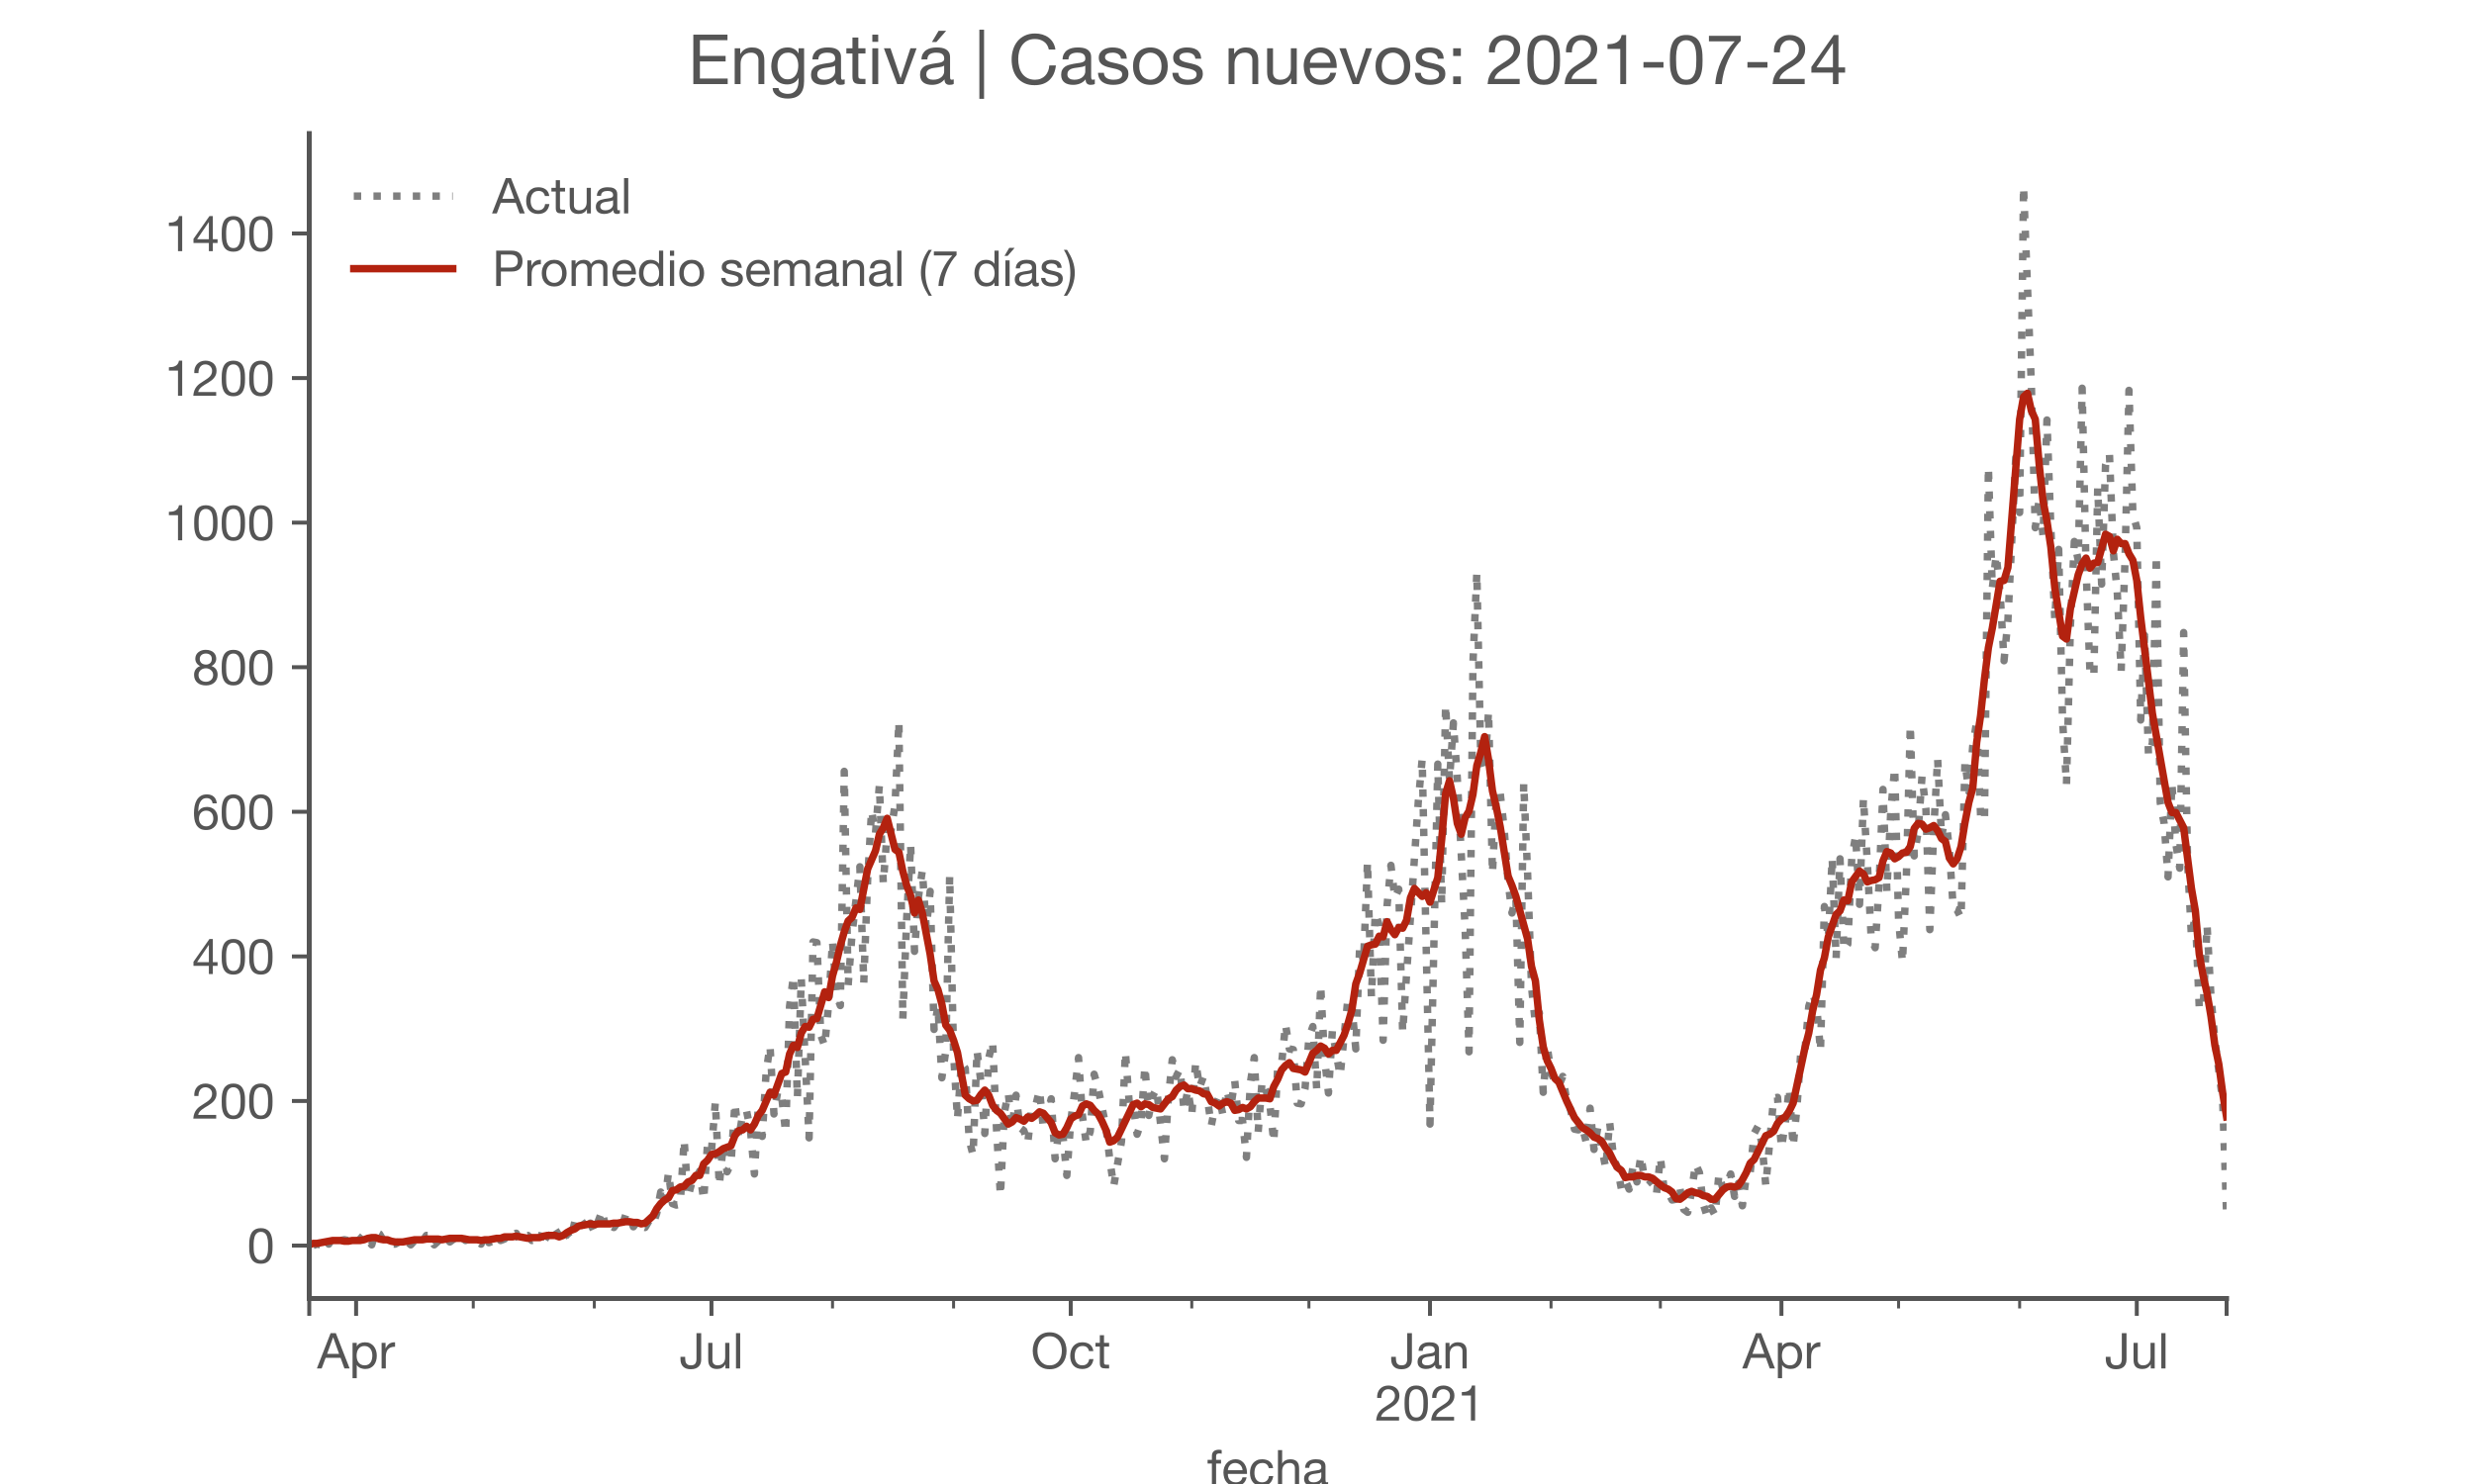 <?xml version="1.0" encoding="utf-8" standalone="no"?>
<!DOCTYPE svg PUBLIC "-//W3C//DTD SVG 1.1//EN"
  "http://www.w3.org/Graphics/SVG/1.1/DTD/svg11.dtd">
<!-- Created with matplotlib (https://matplotlib.org/) -->
<svg height="300pt" version="1.1" viewBox="0 0 500 300" width="500pt" xmlns="http://www.w3.org/2000/svg" xmlns:xlink="http://www.w3.org/1999/xlink">
 <defs>
  <style type="text/css">*{stroke-linecap:butt;stroke-linejoin:round;}</style>
 </defs>
 <g id="figure_1">
  <g id="patch_1">
   <path d="M 0 300 
L 500 300 
L 500 0 
L 0 0 
z
" style="fill:#ffffff;"/>
  </g>
  <g id="axes_1">
   <g id="patch_2">
    <path d="M 62.5 262.5 
L 450 262.5 
L 450 27 
L 62.5 27 
z
" style="fill:#ffffff;"/>
   </g>
   <g id="matplotlib.axis_1">
    <g id="xtick_1">
     <g id="line2d_1">
      <defs>
       <path d="M 0 0 
L 0 3.5 
" id="mc6848d398e" style="stroke:#555555;stroke-width:0.8;"/>
      </defs>
      <g>
       <use style="fill:#555555;stroke:#555555;stroke-width:0.8;" x="62.5" xlink:href="#mc6848d398e" y="262.5"/>
      </g>
     </g>
    </g>
    <g id="xtick_2">
     <g id="line2d_2">
      <g>
       <use style="fill:#555555;stroke:#555555;stroke-width:0.8;" x="71.97" xlink:href="#mc6848d398e" y="262.5"/>
      </g>
     </g>
     <g id="text_1">
      <!-- Apr -->
      <g style="fill:#555555;" transform="translate(64.101 276.641)scale(0.1 -0.1)">
       <defs>
        <path d="M 20.094 29.5 
L 32.203 62.797 
L 32.406 62.797 
L 44.297 29.5 
z
M 27.203 71.406 
L -0.594 0 
L 9.094 0 
L 17.094 21.5 
L 47.297 21.5 
L 55.094 0 
L 65.594 0 
L 37.703 71.406 
z
" id="HelveticaNeue-65"/>
        <path d="M 6.703 51.703 
L 6.703 -19.703 
L 15.203 -19.703 
L 15.203 6.906 
L 15.406 6.906 
Q 16.797 4.594 18.844 3.047 
Q 20.906 1.5 23.203 0.594 
Q 25.5 -0.297 27.844 -0.688 
Q 30.203 -1.094 32.094 -1.094 
Q 38 -1.094 42.453 1 
Q 46.906 3.094 49.844 6.75 
Q 52.797 10.406 54.25 15.297 
Q 55.703 20.203 55.703 25.703 
Q 55.703 31.203 54.203 36.094 
Q 52.703 41 49.75 44.75 
Q 46.797 48.5 42.344 50.703 
Q 37.906 52.906 31.906 52.906 
Q 26.5 52.906 22 50.953 
Q 17.5 49 15.406 44.703 
L 15.203 44.703 
L 15.203 51.703 
z
M 46.703 26.297 
Q 46.703 22.5 45.891 18.891 
Q 45.094 15.297 43.297 12.5 
Q 41.5 9.703 38.547 8 
Q 35.594 6.297 31.203 6.297 
Q 26.797 6.297 23.688 7.938 
Q 20.594 9.594 18.641 12.297 
Q 16.703 15 15.797 18.547 
Q 14.906 22.094 14.906 25.906 
Q 14.906 29.5 15.75 33 
Q 16.594 36.5 18.5 39.25 
Q 20.406 42 23.406 43.703 
Q 26.406 45.406 30.703 45.406 
Q 34.797 45.406 37.844 43.797 
Q 40.906 42.203 42.844 39.5 
Q 44.797 36.797 45.75 33.344 
Q 46.703 29.906 46.703 26.297 
z
" id="HelveticaNeue-112"/>
        <path d="M 6.094 51.703 
L 6.094 0 
L 14.594 0 
L 14.594 23 
Q 14.594 28 15.594 31.844 
Q 16.594 35.703 18.797 38.391 
Q 21 41.094 24.594 42.5 
Q 28.203 43.906 33.297 43.906 
L 33.297 52.906 
Q 26.406 53.094 21.906 50.094 
Q 17.406 47.094 14.297 40.797 
L 14.094 40.797 
L 14.094 51.703 
z
" id="HelveticaNeue-114"/>
       </defs>
       <use xlink:href="#HelveticaNeue-65"/>
       <use x="64.8" xlink:href="#HelveticaNeue-112"/>
       <use x="124.1" xlink:href="#HelveticaNeue-114"/>
      </g>
     </g>
    </g>
    <g id="xtick_3">
     <g id="line2d_3">
      <g>
       <use style="fill:#555555;stroke:#555555;stroke-width:0.8;" x="143.788" xlink:href="#mc6848d398e" y="262.5"/>
      </g>
     </g>
     <g id="text_2">
      <!-- Jul -->
      <g style="fill:#555555;" transform="translate(137.303 276.641)scale(0.1 -0.1)">
       <defs>
        <path d="M 44.094 17.797 
L 44.094 71.406 
L 34.594 71.406 
L 34.594 19.203 
Q 34.594 13.297 32.141 9.797 
Q 29.703 6.297 23.203 6.297 
Q 19.703 6.297 17.453 7.344 
Q 15.203 8.406 13.953 10.297 
Q 12.703 12.203 12.203 14.797 
Q 11.703 17.406 11.703 20.5 
L 11.703 23.5 
L 2.203 23.5 
L 2.203 19.094 
Q 2.203 8.906 7.594 3.656 
Q 13 -1.594 23 -1.594 
Q 29 -1.594 33.047 0.047 
Q 37.094 1.703 39.547 4.453 
Q 42 7.203 43.047 10.703 
Q 44.094 14.203 44.094 17.797 
z
" id="HelveticaNeue-74"/>
        <path d="M 49.203 0 
L 49.203 51.703 
L 40.703 51.703 
L 40.703 22.5 
Q 40.703 19 39.75 16.047 
Q 38.797 13.094 36.891 10.891 
Q 35 8.703 32.141 7.5 
Q 29.297 6.297 25.406 6.297 
Q 20.5 6.297 17.703 9.094 
Q 14.906 11.906 14.906 16.703 
L 14.906 51.703 
L 6.406 51.703 
L 6.406 17.703 
Q 6.406 13.5 7.25 10.047 
Q 8.094 6.594 10.188 4.094 
Q 12.297 1.594 15.688 0.25 
Q 19.094 -1.094 24.203 -1.094 
Q 29.906 -1.094 34.094 1.156 
Q 38.297 3.406 41 8.203 
L 41.203 8.203 
L 41.203 0 
z
" id="HelveticaNeue-117"/>
        <path d="M 6.906 71.406 
L 6.906 0 
L 15.406 0 
L 15.406 71.406 
z
" id="HelveticaNeue-108"/>
       </defs>
       <use xlink:href="#HelveticaNeue-74"/>
       <use x="51.9" xlink:href="#HelveticaNeue-117"/>
       <use x="107.5" xlink:href="#HelveticaNeue-108"/>
      </g>
     </g>
    </g>
    <g id="xtick_4">
     <g id="line2d_4">
      <g>
       <use style="fill:#555555;stroke:#555555;stroke-width:0.8;" x="216.395" xlink:href="#mc6848d398e" y="262.5"/>
      </g>
     </g>
     <g id="text_3">
      <!-- Oct -->
      <g style="fill:#555555;" transform="translate(208.335 276.641)scale(0.1 -0.1)">
       <defs>
        <path d="M 13.297 35.703 
Q 13.297 41.094 14.688 46.344 
Q 16.094 51.594 19.094 55.797 
Q 22.094 60 26.797 62.547 
Q 31.5 65.094 38 65.094 
Q 44.5 65.094 49.203 62.547 
Q 53.906 60 56.906 55.797 
Q 59.906 51.594 61.297 46.344 
Q 62.703 41.094 62.703 35.703 
Q 62.703 30.297 61.297 25.047 
Q 59.906 19.797 56.906 15.594 
Q 53.906 11.406 49.203 8.844 
Q 44.5 6.297 38 6.297 
Q 31.5 6.297 26.797 8.844 
Q 22.094 11.406 19.094 15.594 
Q 16.094 19.797 14.688 25.047 
Q 13.297 30.297 13.297 35.703 
z
M 3.797 35.703 
Q 3.797 28.406 5.938 21.656 
Q 8.094 14.906 12.391 9.703 
Q 16.703 4.5 23.094 1.453 
Q 29.5 -1.594 38 -1.594 
Q 46.5 -1.594 52.891 1.453 
Q 59.297 4.5 63.594 9.703 
Q 67.906 14.906 70.047 21.656 
Q 72.203 28.406 72.203 35.703 
Q 72.203 43 70.047 49.75 
Q 67.906 56.5 63.594 61.703 
Q 59.297 66.906 52.891 70 
Q 46.5 73.094 38 73.094 
Q 29.5 73.094 23.094 70 
Q 16.703 66.906 12.391 61.703 
Q 8.094 56.5 5.938 49.75 
Q 3.797 43 3.797 35.703 
z
" id="HelveticaNeue-79"/>
        <path d="M 41.5 35.094 
L 50.297 35.094 
Q 49.797 39.703 47.891 43.047 
Q 46 46.406 43.047 48.594 
Q 40.094 50.797 36.25 51.844 
Q 32.406 52.906 28 52.906 
Q 21.906 52.906 17.297 50.75 
Q 12.703 48.594 9.641 44.844 
Q 6.594 41.094 5.094 36.047 
Q 3.594 31 3.594 25.203 
Q 3.594 19.406 5.141 14.547 
Q 6.703 9.703 9.75 6.203 
Q 12.797 2.703 17.344 0.797 
Q 21.906 -1.094 27.797 -1.094 
Q 37.703 -1.094 43.453 4.094 
Q 49.203 9.297 50.594 18.906 
L 41.906 18.906 
Q 41.094 12.906 37.547 9.594 
Q 34 6.297 27.703 6.297 
Q 23.703 6.297 20.797 7.891 
Q 17.906 9.5 16.094 12.141 
Q 14.297 14.797 13.438 18.188 
Q 12.594 21.594 12.594 25.203 
Q 12.594 29.094 13.391 32.75 
Q 14.203 36.406 16.047 39.203 
Q 17.906 42 21 43.703 
Q 24.094 45.406 28.703 45.406 
Q 34.094 45.406 37.297 42.703 
Q 40.5 40 41.5 35.094 
z
" id="HelveticaNeue-99"/>
        <path d="M 18.203 51.703 
L 18.203 67.203 
L 9.703 67.203 
L 9.703 51.703 
L 0.906 51.703 
L 0.906 44.203 
L 9.703 44.203 
L 9.703 11.297 
Q 9.703 7.703 10.391 5.5 
Q 11.094 3.297 12.547 2.094 
Q 14 0.906 16.344 0.453 
Q 18.703 0 22 0 
L 28.5 0 
L 28.5 7.5 
L 24.594 7.5 
Q 22.594 7.5 21.344 7.641 
Q 20.094 7.797 19.391 8.297 
Q 18.703 8.797 18.453 9.688 
Q 18.203 10.594 18.203 12.094 
L 18.203 44.203 
L 28.5 44.203 
L 28.5 51.703 
z
" id="HelveticaNeue-116"/>
       </defs>
       <use xlink:href="#HelveticaNeue-79"/>
       <use x="76" xlink:href="#HelveticaNeue-99"/>
       <use x="129.7" xlink:href="#HelveticaNeue-116"/>
      </g>
     </g>
    </g>
    <g id="xtick_5">
     <g id="line2d_5">
      <g>
       <use style="fill:#555555;stroke:#555555;stroke-width:0.8;" x="289.002" xlink:href="#mc6848d398e" y="262.5"/>
      </g>
     </g>
     <g id="text_4">
      <!-- Jan -->
      <g style="fill:#555555;" transform="translate(280.942 276.641)scale(0.1 -0.1)">
       <defs>
        <path d="M 52.203 0.203 
Q 50 -1.094 46.094 -1.094 
Q 42.797 -1.094 40.844 0.75 
Q 38.906 2.594 38.906 6.797 
Q 35.406 2.594 30.75 0.75 
Q 26.094 -1.094 20.703 -1.094 
Q 17.203 -1.094 14.047 -0.297 
Q 10.906 0.5 8.594 2.203 
Q 6.297 3.906 4.938 6.656 
Q 3.594 9.406 3.594 13.297 
Q 3.594 17.703 5.094 20.5 
Q 6.594 23.297 9.047 25.047 
Q 11.5 26.797 14.641 27.688 
Q 17.797 28.594 21.094 29.203 
Q 24.594 29.906 27.75 30.25 
Q 30.906 30.594 33.297 31.25 
Q 35.703 31.906 37.094 33.156 
Q 38.5 34.406 38.5 36.797 
Q 38.5 39.594 37.453 41.297 
Q 36.406 43 34.75 43.891 
Q 33.094 44.797 31.047 45.094 
Q 29 45.406 27 45.406 
Q 21.594 45.406 18 43.344 
Q 14.406 41.297 14.094 35.594 
L 5.594 35.594 
Q 5.797 40.406 7.594 43.703 
Q 9.406 47 12.406 49.047 
Q 15.406 51.094 19.25 52 
Q 23.094 52.906 27.5 52.906 
Q 31 52.906 34.453 52.406 
Q 37.906 51.906 40.703 50.344 
Q 43.5 48.797 45.203 46 
Q 46.906 43.203 46.906 38.703 
L 46.906 12.094 
Q 46.906 9.094 47.25 7.688 
Q 47.594 6.297 49.594 6.297 
Q 50.703 6.297 52.203 6.797 
z
M 38.406 26.703 
Q 36.797 25.5 34.188 24.953 
Q 31.594 24.406 28.75 24.047 
Q 25.906 23.703 23 23.25 
Q 20.094 22.797 17.797 21.797 
Q 15.5 20.797 14.047 18.938 
Q 12.594 17.094 12.594 13.906 
Q 12.594 11.797 13.438 10.344 
Q 14.297 8.906 15.641 8 
Q 17 7.094 18.797 6.688 
Q 20.594 6.297 22.594 6.297 
Q 26.797 6.297 29.797 7.438 
Q 32.797 8.594 34.688 10.344 
Q 36.594 12.094 37.5 14.141 
Q 38.406 16.203 38.406 18 
z
" id="HelveticaNeue-97"/>
        <path d="M 6.406 51.703 
L 6.406 0 
L 14.906 0 
L 14.906 29.203 
Q 14.906 32.703 15.844 35.641 
Q 16.797 38.594 18.688 40.797 
Q 20.594 43 23.438 44.203 
Q 26.297 45.406 30.203 45.406 
Q 35.094 45.406 37.891 42.594 
Q 40.703 39.797 40.703 35 
L 40.703 0 
L 49.203 0 
L 49.203 34 
Q 49.203 38.203 48.344 41.641 
Q 47.5 45.094 45.391 47.594 
Q 43.297 50.094 39.891 51.5 
Q 36.5 52.906 31.406 52.906 
Q 19.906 52.906 14.594 43.5 
L 14.406 43.5 
L 14.406 51.703 
z
" id="HelveticaNeue-110"/>
       </defs>
       <use xlink:href="#HelveticaNeue-74"/>
       <use x="51.9" xlink:href="#HelveticaNeue-97"/>
       <use x="105.6" xlink:href="#HelveticaNeue-110"/>
      </g>
      <!-- 2021 -->
      <g style="fill:#555555;" transform="translate(277.883 287.18)scale(0.1 -0.1)">
       <defs>
        <path d="M 4.406 45.797 
L 12.906 45.797 
Q 12.797 49 13.547 52.141 
Q 14.297 55.297 16 57.797 
Q 17.703 60.297 20.344 61.844 
Q 23 63.406 26.703 63.406 
Q 29.5 63.406 32 62.5 
Q 34.5 61.594 36.344 59.891 
Q 38.203 58.203 39.297 55.844 
Q 40.406 53.5 40.406 50.594 
Q 40.406 46.906 39.25 44.094 
Q 38.094 41.297 35.844 38.891 
Q 33.594 36.5 30.188 34.141 
Q 26.797 31.797 22.297 29 
Q 18.594 26.797 15.188 24.297 
Q 11.797 21.797 9.094 18.5 
Q 6.406 15.203 4.656 10.75 
Q 2.906 6.297 2.406 0 
L 48.703 0 
L 48.703 7.5 
L 12.297 7.5 
Q 12.906 10.797 14.844 13.344 
Q 16.797 15.906 19.547 18.094 
Q 22.297 20.297 25.594 22.25 
Q 28.906 24.203 32.203 26.203 
Q 35.5 28.297 38.594 30.594 
Q 41.703 32.906 44.094 35.75 
Q 46.5 38.594 47.953 42.188 
Q 49.406 45.797 49.406 50.5 
Q 49.406 55.5 47.656 59.297 
Q 45.906 63.094 42.906 65.641 
Q 39.906 68.203 35.844 69.547 
Q 31.797 70.906 27.203 70.906 
Q 21.594 70.906 17.188 69 
Q 12.797 67.094 9.844 63.75 
Q 6.906 60.406 5.5 55.797 
Q 4.094 51.203 4.406 45.797 
z
" id="HelveticaNeue-50"/>
        <path d="M 13.203 34.906 
Q 13.203 37.5 13.25 40.641 
Q 13.297 43.797 13.75 46.938 
Q 14.203 50.094 15.047 53.094 
Q 15.906 56.094 17.547 58.344 
Q 19.203 60.594 21.703 62 
Q 24.203 63.406 27.797 63.406 
Q 31.406 63.406 33.906 62 
Q 36.406 60.594 38.047 58.344 
Q 39.703 56.094 40.547 53.094 
Q 41.406 50.094 41.844 46.938 
Q 42.297 43.797 42.344 40.641 
Q 42.406 37.5 42.406 34.906 
Q 42.406 30.906 42.156 25.953 
Q 41.906 21 40.547 16.641 
Q 39.203 12.297 36.203 9.297 
Q 33.203 6.297 27.797 6.297 
Q 22.406 6.297 19.406 9.297 
Q 16.406 12.297 15.047 16.641 
Q 13.703 21 13.453 25.953 
Q 13.203 30.906 13.203 34.906 
z
M 4.203 34.797 
Q 4.203 30.906 4.391 26.703 
Q 4.594 22.5 5.391 18.5 
Q 6.203 14.5 7.703 10.953 
Q 9.203 7.406 11.797 4.703 
Q 14.406 2 18.344 0.453 
Q 22.297 -1.094 27.797 -1.094 
Q 33.406 -1.094 37.297 0.453 
Q 41.203 2 43.797 4.703 
Q 46.406 7.406 47.906 10.953 
Q 49.406 14.5 50.203 18.5 
Q 51 22.5 51.203 26.703 
Q 51.406 30.906 51.406 34.797 
Q 51.406 38.703 51.203 42.891 
Q 51 47.094 50.203 51.094 
Q 49.406 55.094 47.906 58.688 
Q 46.406 62.297 43.797 65 
Q 41.203 67.703 37.25 69.297 
Q 33.297 70.906 27.797 70.906 
Q 22.297 70.906 18.344 69.297 
Q 14.406 67.703 11.797 65 
Q 9.203 62.297 7.703 58.688 
Q 6.203 55.094 5.391 51.094 
Q 4.594 47.094 4.391 42.891 
Q 4.203 38.703 4.203 34.797 
z
" id="HelveticaNeue-48"/>
        <path d="M 35.594 0 
L 35.594 70.906 
L 29.094 70.906 
Q 28.406 66.906 26.5 64.297 
Q 24.594 61.703 21.844 60.203 
Q 19.094 58.703 15.688 58.141 
Q 12.297 57.594 8.703 57.594 
L 8.703 50.797 
L 27.094 50.797 
L 27.094 0 
z
" id="HelveticaNeue-49"/>
       </defs>
       <use xlink:href="#HelveticaNeue-50"/>
       <use x="55.6" xlink:href="#HelveticaNeue-48"/>
       <use x="111.2" xlink:href="#HelveticaNeue-50"/>
       <use x="166.8" xlink:href="#HelveticaNeue-49"/>
      </g>
     </g>
    </g>
    <g id="xtick_6">
     <g id="line2d_6">
      <g>
       <use style="fill:#555555;stroke:#555555;stroke-width:0.8;" x="360.031" xlink:href="#mc6848d398e" y="262.5"/>
      </g>
     </g>
     <g id="text_5">
      <!-- Apr -->
      <g style="fill:#555555;" transform="translate(352.161 276.641)scale(0.1 -0.1)">
       <use xlink:href="#HelveticaNeue-65"/>
       <use x="64.8" xlink:href="#HelveticaNeue-112"/>
       <use x="124.1" xlink:href="#HelveticaNeue-114"/>
      </g>
     </g>
    </g>
    <g id="xtick_7">
     <g id="line2d_7">
      <g>
       <use style="fill:#555555;stroke:#555555;stroke-width:0.8;" x="431.848" xlink:href="#mc6848d398e" y="262.5"/>
      </g>
     </g>
     <g id="text_6">
      <!-- Jul -->
      <g style="fill:#555555;" transform="translate(425.363 276.641)scale(0.1 -0.1)">
       <use xlink:href="#HelveticaNeue-74"/>
       <use x="51.9" xlink:href="#HelveticaNeue-117"/>
       <use x="107.5" xlink:href="#HelveticaNeue-108"/>
      </g>
     </g>
    </g>
    <g id="xtick_8">
     <g id="line2d_8">
      <g>
       <use style="fill:#555555;stroke:#555555;stroke-width:0.8;" x="450" xlink:href="#mc6848d398e" y="262.5"/>
      </g>
     </g>
    </g>
    <g id="xtick_9">
     <g id="line2d_9">
      <defs>
       <path d="M 0 0 
L 0 2 
" id="m74fe218bb8" style="stroke:#555555;stroke-width:0.6;"/>
      </defs>
      <g>
       <use style="fill:#555555;stroke:#555555;stroke-width:0.6;" x="95.647" xlink:href="#m74fe218bb8" y="262.5"/>
      </g>
     </g>
    </g>
    <g id="xtick_10">
     <g id="line2d_10">
      <g>
       <use style="fill:#555555;stroke:#555555;stroke-width:0.6;" x="120.112" xlink:href="#m74fe218bb8" y="262.5"/>
      </g>
     </g>
    </g>
    <g id="xtick_11">
     <g id="line2d_11">
      <g>
       <use style="fill:#555555;stroke:#555555;stroke-width:0.6;" x="168.254" xlink:href="#m74fe218bb8" y="262.5"/>
      </g>
     </g>
    </g>
    <g id="xtick_12">
     <g id="line2d_12">
      <g>
       <use style="fill:#555555;stroke:#555555;stroke-width:0.6;" x="192.719" xlink:href="#m74fe218bb8" y="262.5"/>
      </g>
     </g>
    </g>
    <g id="xtick_13">
     <g id="line2d_13">
      <g>
       <use style="fill:#555555;stroke:#555555;stroke-width:0.6;" x="240.86" xlink:href="#m74fe218bb8" y="262.5"/>
      </g>
     </g>
    </g>
    <g id="xtick_14">
     <g id="line2d_14">
      <g>
       <use style="fill:#555555;stroke:#555555;stroke-width:0.6;" x="264.537" xlink:href="#m74fe218bb8" y="262.5"/>
      </g>
     </g>
    </g>
    <g id="xtick_15">
     <g id="line2d_15">
      <g>
       <use style="fill:#555555;stroke:#555555;stroke-width:0.6;" x="313.467" xlink:href="#m74fe218bb8" y="262.5"/>
      </g>
     </g>
    </g>
    <g id="xtick_16">
     <g id="line2d_16">
      <g>
       <use style="fill:#555555;stroke:#555555;stroke-width:0.6;" x="335.565" xlink:href="#m74fe218bb8" y="262.5"/>
      </g>
     </g>
    </g>
    <g id="xtick_17">
     <g id="line2d_17">
      <g>
       <use style="fill:#555555;stroke:#555555;stroke-width:0.6;" x="383.707" xlink:href="#m74fe218bb8" y="262.5"/>
      </g>
     </g>
    </g>
    <g id="xtick_18">
     <g id="line2d_18">
      <g>
       <use style="fill:#555555;stroke:#555555;stroke-width:0.6;" x="408.172" xlink:href="#m74fe218bb8" y="262.5"/>
      </g>
     </g>
    </g>
    <g id="text_7">
     <!-- fecha -->
     <g style="fill:#555555;" transform="translate(243.935 300.291)scale(0.1 -0.1)">
      <defs>
       <path d="M 9.906 44.203 
L 9.906 0 
L 18.406 0 
L 18.406 44.203 
L 28.406 44.203 
L 28.406 51.703 
L 18.406 51.703 
L 18.406 58.906 
Q 18.406 62.297 20.094 63.5 
Q 21.797 64.703 24.906 64.703 
Q 26 64.703 27.297 64.547 
Q 28.594 64.406 29.703 64 
L 29.703 71.406 
Q 28.5 71.797 26.953 72 
Q 25.406 72.203 24.203 72.203 
Q 17.203 72.203 13.547 68.953 
Q 9.906 65.703 9.906 59.406 
L 9.906 51.703 
L 1.203 51.703 
L 1.203 44.203 
z
" id="HelveticaNeue-102"/>
       <path d="M 42.297 30.797 
L 12.594 30.797 
Q 12.797 33.797 13.891 36.438 
Q 15 39.094 16.891 41.094 
Q 18.797 43.094 21.438 44.25 
Q 24.094 45.406 27.406 45.406 
Q 30.594 45.406 33.25 44.25 
Q 35.906 43.094 37.844 41.141 
Q 39.797 39.203 40.938 36.5 
Q 42.094 33.797 42.297 30.797 
z
M 50.5 16.406 
L 42.094 16.406 
Q 41 11.297 37.547 8.797 
Q 34.094 6.297 28.703 6.297 
Q 24.5 6.297 21.391 7.688 
Q 18.297 9.094 16.297 11.438 
Q 14.297 13.797 13.391 16.844 
Q 12.5 19.906 12.594 23.297 
L 51.297 23.297 
Q 51.5 28 50.453 33.203 
Q 49.406 38.406 46.656 42.797 
Q 43.906 47.203 39.344 50.047 
Q 34.797 52.906 27.906 52.906 
Q 22.594 52.906 18.141 50.906 
Q 13.703 48.906 10.453 45.297 
Q 7.203 41.703 5.391 36.797 
Q 3.594 31.906 3.594 26 
Q 3.797 20.094 5.344 15.094 
Q 6.906 10.094 10 6.5 
Q 13.094 2.906 17.641 0.906 
Q 22.203 -1.094 28.406 -1.094 
Q 37.203 -1.094 43 3.297 
Q 48.797 7.703 50.5 16.406 
z
" id="HelveticaNeue-101"/>
       <path d="M 6.406 71.406 
L 6.406 0 
L 14.906 0 
L 14.906 29.203 
Q 14.906 32.703 15.844 35.641 
Q 16.797 38.594 18.688 40.797 
Q 20.594 43 23.438 44.203 
Q 26.297 45.406 30.203 45.406 
Q 35.094 45.406 37.891 42.594 
Q 40.703 39.797 40.703 35 
L 40.703 0 
L 49.203 0 
L 49.203 34 
Q 49.203 38.203 48.344 41.641 
Q 47.5 45.094 45.391 47.594 
Q 43.297 50.094 39.891 51.5 
Q 36.5 52.906 31.406 52.906 
Q 29.094 52.906 26.641 52.406 
Q 24.203 51.906 21.953 50.844 
Q 19.703 49.797 17.891 48.141 
Q 16.094 46.5 15.094 44.094 
L 14.906 44.094 
L 14.906 71.406 
z
" id="HelveticaNeue-104"/>
      </defs>
      <use xlink:href="#HelveticaNeue-102"/>
      <use x="29.6" xlink:href="#HelveticaNeue-101"/>
      <use x="83.3" xlink:href="#HelveticaNeue-99"/>
      <use x="137" xlink:href="#HelveticaNeue-104"/>
      <use x="192.6" xlink:href="#HelveticaNeue-97"/>
     </g>
    </g>
   </g>
   <g id="matplotlib.axis_2">
    <g id="ytick_1">
     <g id="line2d_19">
      <defs>
       <path d="M 0 0 
L -3.5 0 
" id="m55e7d0315d" style="stroke:#555555;stroke-width:0.8;"/>
      </defs>
      <g>
       <use style="fill:#555555;stroke:#555555;stroke-width:0.8;" x="62.5" xlink:href="#m55e7d0315d" y="251.795"/>
      </g>
     </g>
     <g id="text_8">
      <!-- 0 -->
      <g style="fill:#555555;" transform="translate(49.941 255.366)scale(0.1 -0.1)">
       <use xlink:href="#HelveticaNeue-48"/>
      </g>
     </g>
    </g>
    <g id="ytick_2">
     <g id="line2d_20">
      <g>
       <use style="fill:#555555;stroke:#555555;stroke-width:0.8;" x="62.5" xlink:href="#m55e7d0315d" y="222.568"/>
      </g>
     </g>
     <g id="text_9">
      <!-- 200 -->
      <g style="fill:#555555;" transform="translate(38.822 226.138)scale(0.1 -0.1)">
       <use xlink:href="#HelveticaNeue-50"/>
       <use x="55.6" xlink:href="#HelveticaNeue-48"/>
       <use x="111.2" xlink:href="#HelveticaNeue-48"/>
      </g>
     </g>
    </g>
    <g id="ytick_3">
     <g id="line2d_21">
      <g>
       <use style="fill:#555555;stroke:#555555;stroke-width:0.8;" x="62.5" xlink:href="#m55e7d0315d" y="193.341"/>
      </g>
     </g>
     <g id="text_10">
      <!-- 400 -->
      <g style="fill:#555555;" transform="translate(38.822 196.911)scale(0.1 -0.1)">
       <defs>
        <path d="M 33.906 24.094 
L 10.094 24.094 
L 33.703 58.797 
L 33.906 58.797 
z
M 41.906 24.094 
L 41.906 70.906 
L 35.094 70.906 
L 2.797 24.797 
L 2.797 16.594 
L 33.906 16.594 
L 33.906 0 
L 41.906 0 
L 41.906 16.594 
L 51.5 16.594 
L 51.5 24.094 
z
" id="HelveticaNeue-52"/>
       </defs>
       <use xlink:href="#HelveticaNeue-52"/>
       <use x="55.6" xlink:href="#HelveticaNeue-48"/>
       <use x="111.2" xlink:href="#HelveticaNeue-48"/>
      </g>
     </g>
    </g>
    <g id="ytick_4">
     <g id="line2d_22">
      <g>
       <use style="fill:#555555;stroke:#555555;stroke-width:0.8;" x="62.5" xlink:href="#m55e7d0315d" y="164.113"/>
      </g>
     </g>
     <g id="text_11">
      <!-- 600 -->
      <g style="fill:#555555;" transform="translate(38.822 167.683)scale(0.1 -0.1)">
       <defs>
        <path d="M 41.406 52.797 
L 49.906 52.797 
Q 49.094 61.594 43.891 66.25 
Q 38.703 70.906 29.906 70.906 
Q 22.297 70.906 17.297 67.703 
Q 12.297 64.5 9.297 59.203 
Q 6.297 53.906 5.047 47.047 
Q 3.797 40.203 3.797 32.906 
Q 3.797 27.297 4.641 21.297 
Q 5.5 15.297 8.094 10.297 
Q 10.703 5.297 15.5 2.094 
Q 20.297 -1.094 28.203 -1.094 
Q 34.906 -1.094 39.453 1.156 
Q 44 3.406 46.75 6.844 
Q 49.5 10.297 50.703 14.5 
Q 51.906 18.703 51.906 22.594 
Q 51.906 27.5 50.406 31.703 
Q 48.906 35.906 46.156 39 
Q 43.406 42.094 39.344 43.844 
Q 35.297 45.594 30.203 45.594 
Q 24.406 45.594 19.953 43.391 
Q 15.5 41.203 12.5 36.297 
L 12.297 36.5 
Q 12.406 40.594 13.094 45.297 
Q 13.797 50 15.641 54.047 
Q 17.5 58.094 20.797 60.75 
Q 24.094 63.406 29.5 63.406 
Q 34.594 63.406 37.688 60.5 
Q 40.797 57.594 41.406 52.797 
z
M 28.594 38.094 
Q 32.203 38.094 34.891 36.797 
Q 37.594 35.5 39.391 33.344 
Q 41.203 31.203 42.047 28.25 
Q 42.906 25.297 42.906 22 
Q 42.906 18.906 41.953 16.047 
Q 41 13.203 39.203 11 
Q 37.406 8.797 34.75 7.547 
Q 32.094 6.297 28.594 6.297 
Q 25.094 6.297 22.344 7.547 
Q 19.594 8.797 17.75 10.891 
Q 15.906 13 14.906 15.891 
Q 13.906 18.797 13.906 22.094 
Q 13.906 25.406 14.844 28.344 
Q 15.797 31.297 17.688 33.438 
Q 19.594 35.594 22.297 36.844 
Q 25 38.094 28.594 38.094 
z
" id="HelveticaNeue-54"/>
       </defs>
       <use xlink:href="#HelveticaNeue-54"/>
       <use x="55.6" xlink:href="#HelveticaNeue-48"/>
       <use x="111.2" xlink:href="#HelveticaNeue-48"/>
      </g>
     </g>
    </g>
    <g id="ytick_5">
     <g id="line2d_23">
      <g>
       <use style="fill:#555555;stroke:#555555;stroke-width:0.8;" x="62.5" xlink:href="#m55e7d0315d" y="134.886"/>
      </g>
     </g>
     <g id="text_12">
      <!-- 800 -->
      <g style="fill:#555555;" transform="translate(38.822 138.456)scale(0.1 -0.1)">
       <defs>
        <path d="M 15.5 52.5 
Q 15.5 55.203 16.5 57.203 
Q 17.5 59.203 19.141 60.594 
Q 20.797 62 23.094 62.703 
Q 25.406 63.406 27.906 63.406 
Q 33.094 63.406 36.438 60.656 
Q 39.797 57.906 39.797 52.5 
Q 39.797 47.094 36.5 44.094 
Q 33.203 41.094 28.094 41.094 
Q 25.5 41.094 23.203 41.797 
Q 20.906 42.5 19.203 43.891 
Q 17.5 45.297 16.5 47.438 
Q 15.5 49.594 15.5 52.5 
z
M 6.5 52.797 
Q 6.5 48 9.203 43.953 
Q 11.906 39.906 16.406 38.094 
Q 10.406 36 7.203 31.344 
Q 4 26.703 4 20.406 
Q 4 15 5.844 10.953 
Q 7.703 6.906 10.953 4.203 
Q 14.203 1.5 18.594 0.203 
Q 23 -1.094 28.094 -1.094 
Q 33 -1.094 37.297 0.297 
Q 41.594 1.703 44.75 4.453 
Q 47.906 7.203 49.75 11.203 
Q 51.594 15.203 51.594 20.406 
Q 51.594 27 48.5 31.547 
Q 45.406 36.094 39 38.094 
Q 43.5 40.094 46.141 44.047 
Q 48.797 48 48.797 52.797 
Q 48.797 56.203 47.594 59.453 
Q 46.406 62.703 43.844 65.25 
Q 41.297 67.797 37.188 69.344 
Q 33.094 70.906 27.297 70.906 
Q 23.203 70.906 19.453 69.703 
Q 15.703 68.5 12.797 66.203 
Q 9.906 63.906 8.203 60.547 
Q 6.5 57.203 6.5 52.797 
z
M 13 20 
Q 13 23.094 14.141 25.594 
Q 15.297 28.094 17.344 29.891 
Q 19.406 31.703 22.156 32.641 
Q 24.906 33.594 28 33.594 
Q 31 33.594 33.641 32.547 
Q 36.297 31.5 38.297 29.703 
Q 40.297 27.906 41.438 25.453 
Q 42.594 23 42.594 20.094 
Q 42.594 17.094 41.547 14.594 
Q 40.5 12.094 38.547 10.25 
Q 36.594 8.406 33.938 7.344 
Q 31.297 6.297 28.094 6.297 
Q 21.5 6.297 17.25 9.938 
Q 13 13.594 13 20 
z
" id="HelveticaNeue-56"/>
       </defs>
       <use xlink:href="#HelveticaNeue-56"/>
       <use x="55.6" xlink:href="#HelveticaNeue-48"/>
       <use x="111.2" xlink:href="#HelveticaNeue-48"/>
      </g>
     </g>
    </g>
    <g id="ytick_6">
     <g id="line2d_24">
      <g>
       <use style="fill:#555555;stroke:#555555;stroke-width:0.8;" x="62.5" xlink:href="#m55e7d0315d" y="105.658"/>
      </g>
     </g>
     <g id="text_13">
      <!-- 1000 -->
      <g style="fill:#555555;" transform="translate(33.263 109.229)scale(0.1 -0.1)">
       <use xlink:href="#HelveticaNeue-49"/>
       <use x="55.6" xlink:href="#HelveticaNeue-48"/>
       <use x="111.2" xlink:href="#HelveticaNeue-48"/>
       <use x="166.8" xlink:href="#HelveticaNeue-48"/>
      </g>
     </g>
    </g>
    <g id="ytick_7">
     <g id="line2d_25">
      <g>
       <use style="fill:#555555;stroke:#555555;stroke-width:0.8;" x="62.5" xlink:href="#m55e7d0315d" y="76.431"/>
      </g>
     </g>
     <g id="text_14">
      <!-- 1200 -->
      <g style="fill:#555555;" transform="translate(33.263 80.001)scale(0.1 -0.1)">
       <use xlink:href="#HelveticaNeue-49"/>
       <use x="55.6" xlink:href="#HelveticaNeue-50"/>
       <use x="111.2" xlink:href="#HelveticaNeue-48"/>
       <use x="166.8" xlink:href="#HelveticaNeue-48"/>
      </g>
     </g>
    </g>
    <g id="ytick_8">
     <g id="line2d_26">
      <g>
       <use style="fill:#555555;stroke:#555555;stroke-width:0.8;" x="62.5" xlink:href="#m55e7d0315d" y="47.203"/>
      </g>
     </g>
     <g id="text_15">
      <!-- 1400 -->
      <g style="fill:#555555;" transform="translate(33.263 50.774)scale(0.1 -0.1)">
       <use xlink:href="#HelveticaNeue-49"/>
       <use x="55.6" xlink:href="#HelveticaNeue-52"/>
       <use x="111.2" xlink:href="#HelveticaNeue-48"/>
       <use x="166.8" xlink:href="#HelveticaNeue-48"/>
      </g>
     </g>
    </g>
   </g>
   <g id="line2d_27">
    <path clip-path="url(#p25ecbb9fc6)" d="M 63.289 251.795 
L 64.078 251.503 
L 64.868 251.649 
L 65.657 250.334 
L 66.446 251.503 
L 67.235 250.188 
L 68.024 250.772 
L 68.814 250.772 
L 69.603 250.626 
L 70.392 250.772 
L 71.181 251.503 
L 71.97 251.357 
L 73.549 249.603 
L 75.127 251.649 
L 75.916 249.019 
L 76.706 249.457 
L 77.495 250.772 
L 78.284 250.772 
L 79.073 251.503 
L 79.863 251.503 
L 80.652 251.065 
L 81.441 250.188 
L 83.019 251.649 
L 83.809 250.772 
L 84.598 250.188 
L 85.387 250.919 
L 86.176 249.75 
L 86.965 249.75 
L 87.755 251.649 
L 89.333 250.188 
L 90.122 250.042 
L 90.911 251.065 
L 91.701 250.48 
L 92.49 249.457 
L 94.068 250.772 
L 94.857 250.48 
L 95.647 250.772 
L 96.436 250.919 
L 97.225 251.503 
L 98.014 249.165 
L 98.803 251.211 
L 99.593 250.919 
L 100.382 249.896 
L 101.171 250.772 
L 101.96 250.48 
L 102.749 249.457 
L 103.539 249.75 
L 104.328 249.311 
L 105.117 250.919 
L 105.906 249.896 
L 106.696 249.75 
L 107.485 250.772 
L 108.274 250.626 
L 109.063 251.357 
L 109.852 247.996 
L 110.642 250.042 
L 111.431 250.48 
L 112.22 248.58 
L 113.798 251.065 
L 114.588 249.457 
L 115.377 250.48 
L 116.166 246.973 
L 116.955 245.95 
L 117.744 247.119 
L 118.534 248.873 
L 119.323 247.265 
L 120.112 249.019 
L 121.69 244.781 
L 122.48 248.434 
L 123.269 247.704 
L 124.058 248.142 
L 124.847 247.119 
L 125.636 248.142 
L 126.426 245.658 
L 127.215 245.804 
L 128.004 247.996 
L 128.793 246.973 
L 129.582 247.85 
L 130.372 248.142 
L 131.161 246.827 
L 131.95 247.557 
L 132.739 245.219 
L 133.529 240.981 
L 134.318 243.173 
L 135.107 237.036 
L 135.896 243.32 
L 136.685 243.612 
L 137.475 243.466 
L 138.264 230.459 
L 139.053 242.004 
L 139.842 238.935 
L 140.631 238.205 
L 141.421 236.743 
L 142.21 242.589 
L 142.999 231.19 
L 143.788 232.651 
L 144.577 222.714 
L 145.367 239.666 
L 146.156 231.482 
L 146.945 236.889 
L 147.734 235.282 
L 148.523 223.006 
L 149.313 230.021 
L 150.102 225.198 
L 150.891 224.614 
L 151.68 228.56 
L 152.469 237.328 
L 153.259 223.591 
L 154.048 229.729 
L 154.837 216.723 
L 155.626 211.462 
L 156.415 225.198 
L 157.205 220.522 
L 157.994 221.837 
L 158.783 228.998 
L 159.572 203.424 
L 160.362 197.286 
L 161.151 221.983 
L 161.94 197.871 
L 163.518 230.021 
L 164.308 190.418 
L 165.097 190.564 
L 165.886 209.27 
L 166.675 211.462 
L 167.464 202.986 
L 168.254 190.272 
L 169.043 201.086 
L 169.832 203.278 
L 170.621 155.929 
L 171.41 199.186 
L 172.2 188.81 
L 173.778 175.22 
L 174.567 198.748 
L 175.356 177.704 
L 176.146 163.821 
L 176.935 168.497 
L 177.724 158.706 
L 178.513 178.581 
L 179.302 168.205 
L 180.092 167.767 
L 180.881 162.798 
L 181.67 145.846 
L 182.459 206.055 
L 183.248 185.595 
L 184.038 170.689 
L 184.827 192.318 
L 185.616 181.357 
L 186.405 175.95 
L 187.195 187.641 
L 187.984 180.188 
L 188.773 208.1 
L 189.562 203.424 
L 190.351 217.892 
L 191.141 212.485 
L 191.93 176.973 
L 192.719 212.923 
L 193.508 226.221 
L 194.297 214.823 
L 195.087 215.992 
L 195.876 230.459 
L 196.665 233.528 
L 197.454 212.338 
L 198.243 218.768 
L 199.033 229.144 
L 199.822 213.946 
L 200.611 210.585 
L 201.4 228.267 
L 202.189 241.712 
L 202.979 224.906 
L 203.768 220.961 
L 204.557 227.829 
L 205.346 221.399 
L 206.135 227.975 
L 206.925 228.56 
L 207.714 231.044 
L 208.503 224.029 
L 209.292 223.591 
L 210.081 220.376 
L 210.871 228.121 
L 211.66 225.345 
L 212.449 222.13 
L 213.238 234.259 
L 214.027 228.414 
L 214.817 229.436 
L 215.606 237.62 
L 216.395 226.66 
L 217.184 220.814 
L 217.974 213.8 
L 218.763 225.637 
L 219.552 231.19 
L 220.341 228.706 
L 221.13 217.161 
L 221.92 219.938 
L 223.498 227.683 
L 224.287 234.405 
L 225.076 239.812 
L 226.655 230.752 
L 227.444 212.631 
L 228.233 223.153 
L 229.022 223.299 
L 229.812 229.29 
L 230.601 226.952 
L 231.39 215.553 
L 232.179 225.491 
L 232.968 221.545 
L 233.758 220.084 
L 235.336 234.259 
L 236.125 222.13 
L 236.914 214.238 
L 237.704 217.599 
L 238.493 216.138 
L 239.282 224.322 
L 240.071 220.376 
L 240.86 225.345 
L 241.65 214.677 
L 242.439 219.791 
L 243.228 217.599 
L 244.017 222.13 
L 244.807 227.537 
L 245.596 223.591 
L 246.385 221.691 
L 247.174 225.491 
L 247.963 220.376 
L 248.753 223.737 
L 249.542 218.476 
L 250.331 226.514 
L 251.12 226.514 
L 251.909 233.967 
L 252.699 218.915 
L 253.488 213.8 
L 254.277 228.852 
L 255.066 218.622 
L 255.855 220.376 
L 256.645 223.299 
L 257.434 230.898 
L 258.223 215.846 
L 259.012 215.115 
L 259.801 207.077 
L 260.591 212.046 
L 261.38 212.192 
L 262.169 223.006 
L 262.958 223.153 
L 263.747 220.084 
L 264.537 209.708 
L 265.326 207.516 
L 266.115 220.23 
L 266.904 199.186 
L 267.693 213.946 
L 268.483 220.961 
L 269.272 208.393 
L 270.85 217.453 
L 272.429 201.67 
L 273.218 203.424 
L 274.007 212.046 
L 274.796 191.149 
L 275.586 194.364 
L 276.375 174.197 
L 277.164 201.524 
L 277.953 184.572 
L 278.742 187.057 
L 279.532 210.293 
L 280.321 183.111 
L 281.11 174.927 
L 281.899 181.503 
L 282.688 179.75 
L 283.478 208.685 
L 286.634 162.067 
L 287.424 153.445 
L 289.002 227.244 
L 290.58 154.468 
L 291.37 182.819 
L 292.159 142.485 
L 292.948 157.683 
L 293.737 146.138 
L 294.526 157.391 
L 296.105 187.641 
L 296.894 212.631 
L 297.683 134.155 
L 298.473 115.742 
L 299.262 153.153 
L 300.051 155.637 
L 300.84 143.8 
L 301.629 176.535 
L 302.419 160.606 
L 303.208 160.46 
L 303.997 167.62 
L 304.786 178.288 
L 305.575 184.572 
L 306.365 181.503 
L 307.154 210.731 
L 307.943 158.268 
L 308.732 176.535 
L 309.521 199.478 
L 310.311 206.931 
L 311.1 204.739 
L 311.889 220.814 
L 312.678 211.462 
L 313.467 216.869 
L 314.257 218.622 
L 315.046 219.499 
L 315.835 217.599 
L 316.624 222.422 
L 317.413 224.322 
L 318.203 228.267 
L 318.992 228.414 
L 319.781 227.683 
L 320.57 230.898 
L 321.359 224.029 
L 322.149 232.359 
L 322.938 227.829 
L 324.516 236.159 
L 325.305 226.806 
L 326.095 233.967 
L 326.884 236.159 
L 327.673 240.251 
L 328.462 238.643 
L 329.252 240.397 
L 330.041 235.867 
L 330.83 238.935 
L 331.619 233.674 
L 332.408 238.643 
L 333.198 238.497 
L 333.987 239.374 
L 334.776 241.42 
L 335.565 233.967 
L 336.354 240.689 
L 337.144 240.981 
L 337.933 242.589 
L 338.722 242.443 
L 339.511 240.251 
L 340.3 244.489 
L 341.09 245.073 
L 341.879 240.835 
L 342.668 235.282 
L 343.457 237.036 
L 344.246 243.466 
L 345.036 245.95 
L 345.825 244.196 
L 346.614 245.658 
L 347.403 237.328 
L 348.192 240.251 
L 348.982 239.374 
L 349.771 237.328 
L 350.56 241.858 
L 351.349 239.228 
L 352.138 243.758 
L 352.928 237.766 
L 353.717 237.036 
L 354.506 229.144 
L 355.295 227.683 
L 356.085 231.19 
L 356.874 239.666 
L 358.452 221.983 
L 359.241 221.837 
L 360.031 232.067 
L 360.82 226.952 
L 361.609 219.938 
L 362.398 231.775 
L 363.187 223.591 
L 363.977 212.192 
L 364.766 212.485 
L 365.555 203.424 
L 366.344 200.94 
L 367.133 203.132 
L 367.923 212.485 
L 368.712 183.257 
L 369.501 189.687 
L 370.29 173.466 
L 371.079 193.779 
L 371.869 173.612 
L 372.658 192.025 
L 373.447 190.856 
L 374.236 173.612 
L 375.025 168.936 
L 375.815 182.819 
L 376.604 161.337 
L 377.393 174.343 
L 378.182 189.833 
L 378.971 191.587 
L 379.761 178.727 
L 380.55 159.583 
L 381.339 180.188 
L 382.128 163.967 
L 382.918 155.199 
L 383.707 186.034 
L 384.496 194.51 
L 385.285 176.973 
L 386.074 146.577 
L 386.864 173.028 
L 387.653 168.205 
L 388.442 156.952 
L 389.231 163.529 
L 390.02 187.934 
L 390.81 167.913 
L 391.599 153.299 
L 392.388 169.228 
L 393.177 164.698 
L 393.966 171.712 
L 394.756 183.696 
L 395.545 183.988 
L 396.334 185.595 
L 397.123 154.03 
L 397.912 160.021 
L 398.702 150.815 
L 399.491 145.846 
L 400.28 164.844 
L 401.069 166.013 
L 401.858 94.406 
L 402.648 118.957 
L 403.437 112.234 
L 404.226 119.834 
L 405.015 133.571 
L 405.804 125.387 
L 407.383 92.506 
L 408.172 103.612 
L 408.961 37.705 
L 410.54 77.746 
L 411.329 106.681 
L 412.118 100.982 
L 412.907 108.289 
L 413.697 84.907 
L 414.486 106.827 
L 415.275 125.241 
L 416.064 111.065 
L 416.853 145.7 
L 417.643 158.56 
L 418.432 126.556 
L 419.221 109.458 
L 420.01 113.257 
L 420.799 78.477 
L 421.589 114.719 
L 422.378 135.616 
L 423.167 136.786 
L 423.956 98.644 
L 424.745 118.08 
L 425.535 93.967 
L 426.324 91.775 
L 427.113 111.65 
L 427.902 119.687 
L 428.691 135.616 
L 429.481 112.965 
L 430.27 78.915 
L 431.059 103.905 
L 431.848 106.681 
L 432.637 145.554 
L 433.427 128.456 
L 434.216 152.714 
L 435.005 150.23 
L 435.794 112.234 
L 436.584 162.213 
L 437.373 166.451 
L 438.162 177.266 
L 438.951 158.414 
L 439.74 170.543 
L 440.53 175.512 
L 441.319 127.871 
L 442.108 174.05 
L 442.897 189.395 
L 443.686 185.011 
L 444.476 203.716 
L 445.265 203.862 
L 446.054 187.057 
L 446.843 201.524 
L 447.632 210.293 
L 449.211 222.568 
L 450 245.365 
L 450 245.365 
" style="fill:none;stroke:#000000;stroke-dasharray:1.5,2.475;stroke-dashoffset:0;stroke-opacity:0.5;stroke-width:1.5;"/>
   </g>
   <g id="line2d_28">
    <path clip-path="url(#p25ecbb9fc6)" d="M 62.5 251.649 
L 63.289 251.357 
L 64.078 251.357 
L 67.235 250.772 
L 68.814 250.772 
L 69.603 250.919 
L 70.392 250.919 
L 71.181 250.772 
L 72.76 250.772 
L 73.549 250.626 
L 74.338 250.334 
L 75.127 250.188 
L 75.916 250.188 
L 76.706 250.48 
L 77.495 250.626 
L 78.284 250.626 
L 79.073 250.919 
L 79.863 251.065 
L 81.441 251.065 
L 83.809 250.626 
L 85.387 250.626 
L 86.176 250.48 
L 88.544 250.48 
L 89.333 250.626 
L 90.911 250.334 
L 93.279 250.334 
L 94.857 250.626 
L 96.436 250.626 
L 97.225 250.772 
L 98.014 250.626 
L 98.803 250.626 
L 100.382 250.334 
L 101.171 250.334 
L 101.96 250.042 
L 103.539 250.042 
L 104.328 249.896 
L 106.696 250.334 
L 107.485 250.188 
L 109.063 250.188 
L 109.852 249.896 
L 110.642 249.75 
L 112.22 249.75 
L 113.009 250.042 
L 113.798 249.75 
L 114.588 249.165 
L 115.377 248.727 
L 116.166 248.434 
L 116.955 247.85 
L 119.323 247.411 
L 120.112 247.557 
L 120.901 247.411 
L 123.269 247.411 
L 124.058 247.265 
L 124.847 247.265 
L 126.426 246.973 
L 127.215 246.973 
L 128.004 247.119 
L 128.793 247.119 
L 129.582 247.411 
L 130.372 247.265 
L 131.95 245.804 
L 132.739 244.342 
L 133.529 243.32 
L 134.318 242.589 
L 135.107 242.15 
L 135.896 240.689 
L 136.685 240.543 
L 137.475 239.958 
L 138.264 239.812 
L 139.053 238.935 
L 139.842 238.643 
L 140.631 237.62 
L 141.421 237.62 
L 142.21 235.282 
L 142.999 234.551 
L 143.788 233.382 
L 144.577 233.236 
L 145.367 232.798 
L 146.156 232.213 
L 147.734 231.629 
L 148.523 229.583 
L 149.313 228.56 
L 150.102 228.414 
L 150.891 227.683 
L 151.68 228.414 
L 152.469 227.244 
L 153.259 225.491 
L 154.048 224.468 
L 155.626 220.814 
L 156.415 221.399 
L 157.994 217.015 
L 158.783 216.723 
L 159.572 213.069 
L 160.362 211.315 
L 161.151 211.754 
L 161.94 208.831 
L 162.729 207.516 
L 163.518 207.662 
L 164.308 206.055 
L 165.097 205.908 
L 166.675 200.501 
L 167.464 201.67 
L 168.254 197.286 
L 169.043 194.51 
L 169.832 191.149 
L 170.621 188.372 
L 171.41 186.18 
L 172.2 185.449 
L 172.989 183.549 
L 173.778 183.842 
L 175.356 175.658 
L 176.935 172.005 
L 177.724 168.643 
L 178.513 167.328 
L 179.302 165.428 
L 180.881 171.712 
L 181.67 172.297 
L 182.459 176.096 
L 183.248 179.019 
L 184.038 181.065 
L 184.827 184.572 
L 185.616 181.942 
L 186.405 184.572 
L 187.984 192.902 
L 188.773 198.309 
L 189.562 200.063 
L 190.351 202.986 
L 191.141 207.224 
L 191.93 208.247 
L 192.719 210.293 
L 193.508 212.777 
L 195.087 221.399 
L 195.876 222.13 
L 196.665 222.568 
L 197.454 222.422 
L 198.243 221.253 
L 199.033 220.376 
L 199.822 221.399 
L 200.611 223.445 
L 201.4 224.468 
L 202.189 225.052 
L 203.768 227.244 
L 204.557 226.806 
L 205.346 225.929 
L 206.135 226.221 
L 206.925 226.66 
L 207.714 225.783 
L 208.503 226.075 
L 209.292 225.491 
L 210.081 224.76 
L 210.871 225.052 
L 212.449 226.952 
L 213.238 228.998 
L 214.027 229.436 
L 214.817 229.29 
L 215.606 227.975 
L 216.395 226.221 
L 217.184 225.637 
L 217.974 225.345 
L 218.763 223.591 
L 219.552 223.153 
L 220.341 223.445 
L 221.13 224.468 
L 221.92 225.198 
L 222.709 226.66 
L 223.498 228.414 
L 224.287 230.898 
L 225.076 230.606 
L 225.866 229.875 
L 229.022 223.299 
L 229.812 223.006 
L 230.601 223.737 
L 231.39 223.153 
L 232.179 223.299 
L 232.968 223.883 
L 234.547 224.176 
L 236.125 222.13 
L 236.914 221.691 
L 237.704 220.376 
L 238.493 219.645 
L 239.282 219.353 
L 240.071 220.084 
L 240.86 220.084 
L 241.65 220.376 
L 242.439 220.522 
L 243.228 221.107 
L 244.017 221.253 
L 244.807 222.714 
L 245.596 223.006 
L 246.385 223.591 
L 247.174 223.006 
L 247.963 222.714 
L 248.753 223.006 
L 249.542 224.468 
L 250.331 224.322 
L 251.12 223.883 
L 251.909 224.176 
L 252.699 223.737 
L 253.488 222.714 
L 254.277 221.983 
L 255.855 221.983 
L 256.645 222.13 
L 257.434 219.645 
L 258.223 218.184 
L 259.012 216.284 
L 259.801 215.407 
L 260.591 214.823 
L 261.38 215.992 
L 262.958 216.284 
L 263.747 216.723 
L 265.326 212.923 
L 266.115 212.338 
L 266.904 211.462 
L 267.693 211.9 
L 268.483 213.069 
L 269.272 212.338 
L 270.061 212.338 
L 271.64 209.27 
L 272.429 206.931 
L 273.218 204.155 
L 274.007 198.894 
L 274.796 196.702 
L 276.375 191.295 
L 277.164 191.002 
L 277.953 190.856 
L 278.742 189.249 
L 279.532 189.395 
L 280.321 186.326 
L 281.11 187.934 
L 281.899 188.956 
L 282.688 187.495 
L 283.478 187.641 
L 284.267 186.034 
L 285.056 181.503 
L 285.845 179.604 
L 287.424 181.211 
L 288.213 180.481 
L 289.002 182.38 
L 290.58 177.412 
L 291.37 169.666 
L 292.159 160.46 
L 292.948 157.829 
L 293.737 161.337 
L 294.526 166.451 
L 295.316 168.643 
L 296.105 165.282 
L 296.894 163.967 
L 297.683 160.606 
L 298.473 154.76 
L 299.262 152.13 
L 300.051 148.915 
L 300.84 153.591 
L 301.629 159.875 
L 302.419 163.236 
L 303.208 167.182 
L 304.786 177.119 
L 305.575 179.019 
L 306.365 181.211 
L 308.732 189.833 
L 309.521 195.387 
L 310.311 198.309 
L 311.1 206.201 
L 311.889 211.608 
L 312.678 214.384 
L 313.467 215.992 
L 314.257 218.038 
L 315.046 218.768 
L 316.624 222.568 
L 318.203 225.929 
L 319.781 227.975 
L 320.57 228.414 
L 321.359 228.998 
L 322.149 229.875 
L 322.938 230.167 
L 323.727 230.752 
L 324.516 232.067 
L 325.305 233.09 
L 326.095 234.697 
L 326.884 236.013 
L 327.673 236.597 
L 328.462 238.059 
L 329.252 237.912 
L 330.041 237.912 
L 330.83 237.62 
L 331.619 237.62 
L 332.408 237.912 
L 333.198 237.912 
L 333.987 238.205 
L 335.565 239.52 
L 336.354 240.104 
L 337.144 240.397 
L 337.933 240.981 
L 338.722 242.297 
L 339.511 242.443 
L 340.3 241.858 
L 341.09 241.127 
L 341.879 240.835 
L 342.668 241.127 
L 343.457 241.274 
L 344.246 241.712 
L 345.036 241.858 
L 345.825 242.443 
L 346.614 242.443 
L 348.192 240.543 
L 348.982 239.958 
L 349.771 239.812 
L 350.56 239.958 
L 351.349 239.666 
L 352.138 238.497 
L 352.928 237.036 
L 353.717 235.136 
L 354.506 234.405 
L 356.874 229.583 
L 357.663 229.29 
L 358.452 228.706 
L 359.241 227.098 
L 360.031 226.221 
L 360.82 225.783 
L 361.609 224.614 
L 362.398 223.006 
L 364.766 211.9 
L 365.555 208.831 
L 366.344 204.301 
L 367.133 201.086 
L 367.923 196.117 
L 368.712 193.633 
L 369.501 189.395 
L 371.079 184.865 
L 371.869 184.134 
L 372.658 181.942 
L 373.447 182.088 
L 374.236 178.288 
L 375.815 176.096 
L 376.604 176.681 
L 377.393 178.288 
L 378.182 177.996 
L 378.971 177.85 
L 379.761 177.412 
L 380.55 174.05 
L 381.339 172.151 
L 382.128 172.443 
L 382.918 173.612 
L 383.707 173.174 
L 384.496 172.443 
L 385.285 172.297 
L 386.074 171.128 
L 386.864 167.474 
L 387.653 166.451 
L 388.442 166.598 
L 389.231 167.62 
L 390.02 167.328 
L 390.81 166.89 
L 391.599 167.913 
L 392.388 169.52 
L 393.177 170.105 
L 393.966 173.466 
L 394.756 174.635 
L 395.545 173.612 
L 396.334 171.128 
L 397.123 166.305 
L 397.912 162.213 
L 398.702 159.291 
L 399.491 150.084 
L 400.28 144.677 
L 401.069 137.224 
L 401.858 130.94 
L 402.648 126.994 
L 404.226 117.495 
L 405.015 117.349 
L 405.804 114.719 
L 408.172 84.761 
L 408.961 80.23 
L 409.751 79.5 
L 410.54 83.007 
L 411.329 84.761 
L 412.118 93.821 
L 412.907 101.274 
L 413.697 105.366 
L 414.486 110.627 
L 415.275 118.811 
L 416.853 128.602 
L 417.643 129.186 
L 418.432 123.049 
L 420.01 116.18 
L 420.799 113.988 
L 421.589 112.819 
L 422.378 114.865 
L 423.167 113.842 
L 423.956 113.696 
L 425.535 107.997 
L 426.324 108.435 
L 427.113 111.358 
L 427.902 109.019 
L 428.691 109.896 
L 429.481 109.896 
L 430.27 111.942 
L 431.059 113.257 
L 431.848 117.349 
L 432.637 124.802 
L 434.216 137.662 
L 435.005 144.239 
L 438.162 162.213 
L 438.951 164.259 
L 439.74 164.259 
L 441.319 167.328 
L 442.897 179.604 
L 443.686 184.134 
L 444.476 192.902 
L 445.265 197.286 
L 446.054 200.794 
L 446.843 205.47 
L 447.632 211.315 
L 448.422 215.115 
L 449.211 220.961 
L 450 225.783 
L 450 225.783 
" style="fill:none;stroke:#b3220f;stroke-linecap:square;stroke-width:1.5;"/>
   </g>
   <g id="patch_3">
    <path d="M 62.5 262.5 
L 62.5 27 
" style="fill:none;stroke:#555555;stroke-linecap:square;stroke-linejoin:miter;"/>
   </g>
   <g id="patch_4">
    <path d="M 62.5 262.5 
L 450 262.5 
" style="fill:none;stroke:#555555;stroke-linecap:square;stroke-linejoin:miter;"/>
   </g>
   <g id="text_16">
    <!-- Engativá | Casos nuevos: 2021-07-24 -->
    <g style="fill:#555555;" transform="translate(139.031 17)scale(0.14 -0.14)">
     <defs>
      <path d="M 7.797 71.406 
L 7.797 0 
L 57.406 0 
L 57.406 8 
L 17.297 8 
L 17.297 32.703 
L 54.406 32.703 
L 54.406 40.703 
L 17.297 40.703 
L 17.297 63.406 
L 57.094 63.406 
L 57.094 71.406 
z
" id="HelveticaNeue-69"/>
      <path d="M 51 4.406 
L 51 51.703 
L 43 51.703 
L 43 44.297 
L 42.906 44.297 
Q 40.594 48.594 36.5 50.75 
Q 32.406 52.906 27.5 52.906 
Q 20.797 52.906 16.188 50.344 
Q 11.594 47.797 8.797 43.844 
Q 6 39.906 4.797 35.047 
Q 3.594 30.203 3.594 25.594 
Q 3.594 20.297 5.047 15.547 
Q 6.5 10.797 9.391 7.25 
Q 12.297 3.703 16.594 1.594 
Q 20.906 -0.5 26.703 -0.5 
Q 31.703 -0.5 36.141 1.75 
Q 40.594 4 42.797 8.797 
L 43 8.797 
L 43 5.406 
Q 43 1.094 42.141 -2.5 
Q 41.297 -6.094 39.391 -8.641 
Q 37.5 -11.203 34.594 -12.641 
Q 31.703 -14.094 27.5 -14.094 
Q 25.406 -14.094 23.094 -13.641 
Q 20.797 -13.203 18.844 -12.203 
Q 16.906 -11.203 15.547 -9.594 
Q 14.203 -8 14.094 -5.703 
L 5.594 -5.703 
Q 5.797 -9.906 7.797 -12.797 
Q 9.797 -15.703 12.844 -17.5 
Q 15.906 -19.297 19.656 -20.094 
Q 23.406 -20.906 27 -20.906 
Q 39.406 -20.906 45.203 -14.594 
Q 51 -8.297 51 4.406 
z
M 27.203 6.906 
Q 23 6.906 20.203 8.656 
Q 17.406 10.406 15.703 13.25 
Q 14 16.094 13.297 19.594 
Q 12.594 23.094 12.594 26.594 
Q 12.594 30.297 13.438 33.688 
Q 14.297 37.094 16.141 39.688 
Q 18 42.297 20.891 43.844 
Q 23.797 45.406 27.906 45.406 
Q 31.906 45.406 34.703 43.797 
Q 37.5 42.203 39.25 39.547 
Q 41 36.906 41.797 33.594 
Q 42.594 30.297 42.594 26.906 
Q 42.594 23.297 41.75 19.688 
Q 40.906 16.094 39.094 13.25 
Q 37.297 10.406 34.344 8.656 
Q 31.406 6.906 27.203 6.906 
z
" id="HelveticaNeue-103"/>
      <path d="M 15.406 61 
L 15.406 71.406 
L 6.906 71.406 
L 6.906 61 
z
M 6.906 51.703 
L 6.906 0 
L 15.406 0 
L 15.406 51.703 
z
" id="HelveticaNeue-105"/>
      <path d="M 29.703 0 
L 48.594 51.703 
L 39.703 51.703 
L 25.594 8.594 
L 25.406 8.594 
L 10.906 51.703 
L 1.406 51.703 
L 20.594 0 
z
" id="HelveticaNeue-118"/>
      <path d="M 52.203 0.203 
Q 50 -1.094 46.094 -1.094 
Q 42.797 -1.094 40.844 0.75 
Q 38.906 2.594 38.906 6.797 
Q 35.406 2.594 30.75 0.75 
Q 26.094 -1.094 20.703 -1.094 
Q 17.203 -1.094 14.047 -0.297 
Q 10.906 0.5 8.594 2.203 
Q 6.297 3.906 4.938 6.656 
Q 3.594 9.406 3.594 13.297 
Q 3.594 17.703 5.094 20.5 
Q 6.594 23.297 9.047 25.047 
Q 11.5 26.797 14.641 27.688 
Q 17.797 28.594 21.094 29.203 
Q 24.594 29.906 27.75 30.25 
Q 30.906 30.594 33.297 31.25 
Q 35.703 31.906 37.094 33.156 
Q 38.5 34.406 38.5 36.797 
Q 38.5 39.594 37.453 41.297 
Q 36.406 43 34.75 43.891 
Q 33.094 44.797 31.047 45.094 
Q 29 45.406 27 45.406 
Q 21.594 45.406 18 43.344 
Q 14.406 41.297 14.094 35.594 
L 5.594 35.594 
Q 5.797 40.406 7.594 43.703 
Q 9.406 47 12.406 49.047 
Q 15.406 51.094 19.25 52 
Q 23.094 52.906 27.5 52.906 
Q 31 52.906 34.453 52.406 
Q 37.906 51.906 40.703 50.344 
Q 43.5 48.797 45.203 46 
Q 46.906 43.203 46.906 38.703 
L 46.906 12.094 
Q 46.906 9.094 47.25 7.688 
Q 47.594 6.297 49.594 6.297 
Q 50.703 6.297 52.203 6.797 
z
M 38.406 26.703 
Q 36.797 25.5 34.188 24.953 
Q 31.594 24.406 28.75 24.047 
Q 25.906 23.703 23 23.25 
Q 20.094 22.797 17.797 21.797 
Q 15.5 20.797 14.047 18.938 
Q 12.594 17.094 12.594 13.906 
Q 12.594 11.797 13.438 10.344 
Q 14.297 8.906 15.641 8 
Q 17 7.094 18.797 6.688 
Q 20.594 6.297 22.594 6.297 
Q 26.797 6.297 29.797 7.438 
Q 32.797 8.594 34.688 10.344 
Q 36.594 12.094 37.5 14.141 
Q 38.406 16.203 38.406 18 
z
M 41.297 77 
L 27.203 60.797 
L 20.797 60.797 
L 30.406 77 
z
" id="HelveticaNeue-225"/>
      <path id="HelveticaNeue-32"/>
      <path d="M 7.703 78.594 
L 7.703 -21.297 
L 14.5 -21.297 
L 14.5 78.594 
z
" id="HelveticaNeue-124"/>
      <path d="M 58 49.906 
L 67.5 49.906 
Q 66.703 55.594 64.094 59.938 
Q 61.5 64.297 57.594 67.188 
Q 53.703 70.094 48.703 71.594 
Q 43.703 73.094 38.094 73.094 
Q 29.906 73.094 23.547 70.141 
Q 17.203 67.203 12.953 62.094 
Q 8.703 57 6.5 50.141 
Q 4.297 43.297 4.297 35.5 
Q 4.297 27.703 6.344 20.891 
Q 8.406 14.094 12.5 9.094 
Q 16.594 4.094 22.797 1.25 
Q 29 -1.594 37.297 -1.594 
Q 51 -1.594 58.891 5.906 
Q 66.797 13.406 68.203 26.906 
L 58.703 26.906 
Q 58.406 22.5 56.906 18.703 
Q 55.406 14.906 52.75 12.156 
Q 50.094 9.406 46.438 7.844 
Q 42.797 6.297 38.094 6.297 
Q 31.703 6.297 27.094 8.688 
Q 22.5 11.094 19.547 15.141 
Q 16.594 19.203 15.188 24.641 
Q 13.797 30.094 13.797 36.203 
Q 13.797 41.797 15.188 47 
Q 16.594 52.203 19.547 56.25 
Q 22.5 60.297 27.047 62.688 
Q 31.594 65.094 38 65.094 
Q 45.5 65.094 50.953 61.297 
Q 56.406 57.5 58 49.906 
z
" id="HelveticaNeue-67"/>
      <path d="M 11.594 16.297 
L 3.094 16.297 
Q 3.297 11.5 5.094 8.141 
Q 6.906 4.797 9.906 2.75 
Q 12.906 0.703 16.797 -0.188 
Q 20.703 -1.094 25 -1.094 
Q 28.906 -1.094 32.844 -0.344 
Q 36.797 0.406 39.938 2.297 
Q 43.094 4.203 45.047 7.297 
Q 47 10.406 47 15.094 
Q 47 18.797 45.547 21.297 
Q 44.094 23.797 41.75 25.438 
Q 39.406 27.094 36.344 28.094 
Q 33.297 29.094 30.094 29.797 
Q 27.094 30.5 24.094 31.141 
Q 21.094 31.797 18.688 32.75 
Q 16.297 33.703 14.75 35.141 
Q 13.203 36.594 13.203 38.797 
Q 13.203 40.797 14.203 42.047 
Q 15.203 43.297 16.797 44.047 
Q 18.406 44.797 20.344 45.094 
Q 22.297 45.406 24.203 45.406 
Q 26.297 45.406 28.344 44.953 
Q 30.406 44.5 32.094 43.5 
Q 33.797 42.5 34.891 40.844 
Q 36 39.203 36.203 36.703 
L 44.703 36.703 
Q 44.406 41.406 42.703 44.547 
Q 41 47.703 38.141 49.547 
Q 35.297 51.406 31.594 52.156 
Q 27.906 52.906 23.5 52.906 
Q 20.094 52.906 16.641 52.047 
Q 13.203 51.203 10.453 49.453 
Q 7.703 47.703 5.953 44.891 
Q 4.203 42.094 4.203 38.203 
Q 4.203 33.203 6.703 30.391 
Q 9.203 27.594 12.953 26.047 
Q 16.703 24.5 21.094 23.641 
Q 25.5 22.797 29.25 21.75 
Q 33 20.703 35.5 19 
Q 38 17.297 38 14 
Q 38 11.594 36.797 10.047 
Q 35.594 8.5 33.75 7.703 
Q 31.906 6.906 29.703 6.594 
Q 27.5 6.297 25.5 6.297 
Q 22.906 6.297 20.453 6.797 
Q 18 7.297 16.047 8.438 
Q 14.094 9.594 12.891 11.547 
Q 11.703 13.5 11.594 16.297 
z
" id="HelveticaNeue-115"/>
      <path d="M 12.594 25.797 
Q 12.594 30.5 13.844 34.141 
Q 15.094 37.797 17.297 40.297 
Q 19.5 42.797 22.453 44.094 
Q 25.406 45.406 28.703 45.406 
Q 32 45.406 34.953 44.094 
Q 37.906 42.797 40.094 40.297 
Q 42.297 37.797 43.547 34.141 
Q 44.797 30.5 44.797 25.797 
Q 44.797 21.094 43.547 17.438 
Q 42.297 13.797 40.094 11.344 
Q 37.906 8.906 34.953 7.594 
Q 32 6.297 28.703 6.297 
Q 25.406 6.297 22.453 7.594 
Q 19.5 8.906 17.297 11.344 
Q 15.094 13.797 13.844 17.438 
Q 12.594 21.094 12.594 25.797 
z
M 3.594 25.797 
Q 3.594 20.094 5.188 15.188 
Q 6.797 10.297 10 6.641 
Q 13.203 3 17.891 0.953 
Q 22.594 -1.094 28.703 -1.094 
Q 34.906 -1.094 39.547 0.953 
Q 44.203 3 47.391 6.641 
Q 50.594 10.297 52.188 15.188 
Q 53.797 20.094 53.797 25.797 
Q 53.797 31.5 52.188 36.453 
Q 50.594 41.406 47.391 45.047 
Q 44.203 48.703 39.547 50.797 
Q 34.906 52.906 28.703 52.906 
Q 22.594 52.906 17.891 50.797 
Q 13.203 48.703 10 45.047 
Q 6.797 41.406 5.188 36.453 
Q 3.594 31.5 3.594 25.797 
z
" id="HelveticaNeue-111"/>
      <path d="M 19.406 40.594 
L 19.406 51.703 
L 8.297 51.703 
L 8.297 40.594 
z
M 8.297 11.094 
L 8.297 0 
L 19.406 0 
L 19.406 11.094 
z
" id="HelveticaNeue-58"/>
      <path d="M 5 31.797 
L 5 23.797 
L 33.906 23.797 
L 33.906 31.797 
z
" id="HelveticaNeue-45"/>
      <path d="M 50.906 62.406 
L 50.906 69.703 
L 5 69.703 
L 5 61.703 
L 42.203 61.703 
Q 36.594 55.797 31.75 48.797 
Q 26.906 41.797 23.203 33.938 
Q 19.5 26.094 17.141 17.547 
Q 14.797 9 14.203 0 
L 23.703 0 
Q 24.203 8.297 26.5 17.094 
Q 28.797 25.906 32.438 34.203 
Q 36.094 42.5 40.797 49.797 
Q 45.5 57.094 50.906 62.406 
z
" id="HelveticaNeue-55"/>
     </defs>
     <use xlink:href="#HelveticaNeue-69"/>
     <use x="61.1" xlink:href="#HelveticaNeue-110"/>
     <use x="116.7" xlink:href="#HelveticaNeue-103"/>
     <use x="174.1" xlink:href="#HelveticaNeue-97"/>
     <use x="227.8" xlink:href="#HelveticaNeue-116"/>
     <use x="259.3" xlink:href="#HelveticaNeue-105"/>
     <use x="281.5" xlink:href="#HelveticaNeue-118"/>
     <use x="331.5" xlink:href="#HelveticaNeue-225"/>
     <use x="385.2" xlink:href="#HelveticaNeue-32"/>
     <use x="413" xlink:href="#HelveticaNeue-124"/>
     <use x="435.2" xlink:href="#HelveticaNeue-32"/>
     <use x="463" xlink:href="#HelveticaNeue-67"/>
     <use x="535.2" xlink:href="#HelveticaNeue-97"/>
     <use x="588.9" xlink:href="#HelveticaNeue-115"/>
     <use x="638.9" xlink:href="#HelveticaNeue-111"/>
     <use x="696.3" xlink:href="#HelveticaNeue-115"/>
     <use x="746.3" xlink:href="#HelveticaNeue-32"/>
     <use x="774.1" xlink:href="#HelveticaNeue-110"/>
     <use x="829.7" xlink:href="#HelveticaNeue-117"/>
     <use x="885.3" xlink:href="#HelveticaNeue-101"/>
     <use x="939" xlink:href="#HelveticaNeue-118"/>
     <use x="989" xlink:href="#HelveticaNeue-111"/>
     <use x="1046.4" xlink:href="#HelveticaNeue-115"/>
     <use x="1096.4" xlink:href="#HelveticaNeue-58"/>
     <use x="1124.2" xlink:href="#HelveticaNeue-32"/>
     <use x="1152" xlink:href="#HelveticaNeue-50"/>
     <use x="1207.6" xlink:href="#HelveticaNeue-48"/>
     <use x="1263.2" xlink:href="#HelveticaNeue-50"/>
     <use x="1318.8" xlink:href="#HelveticaNeue-49"/>
     <use x="1374.4" xlink:href="#HelveticaNeue-45"/>
     <use x="1413.3" xlink:href="#HelveticaNeue-48"/>
     <use x="1468.9" xlink:href="#HelveticaNeue-55"/>
     <use x="1524.5" xlink:href="#HelveticaNeue-45"/>
     <use x="1563.4" xlink:href="#HelveticaNeue-50"/>
     <use x="1619" xlink:href="#HelveticaNeue-52"/>
    </g>
   </g>
   <g id="legend_1">
    <g id="line2d_29">
     <path d="M 71.5 39.641 
L 91.5 39.641 
" style="fill:none;stroke:#000000;stroke-dasharray:1.5,2.475;stroke-dashoffset:0;stroke-opacity:0.5;stroke-width:1.5;"/>
    </g>
    <g id="line2d_30"/>
    <g id="text_17">
     <!-- Actual -->
     <g style="fill:#555555;" transform="translate(99.5 43.141)scale(0.1 -0.1)">
      <use xlink:href="#HelveticaNeue-65"/>
      <use x="64.8" xlink:href="#HelveticaNeue-99"/>
      <use x="118.5" xlink:href="#HelveticaNeue-116"/>
      <use x="150" xlink:href="#HelveticaNeue-117"/>
      <use x="205.6" xlink:href="#HelveticaNeue-97"/>
      <use x="259.3" xlink:href="#HelveticaNeue-108"/>
     </g>
    </g>
    <g id="line2d_31">
     <path d="M 71.5 54.311 
L 91.5 54.311 
" style="fill:none;stroke:#b3220f;stroke-linecap:square;stroke-width:1.5;"/>
    </g>
    <g id="line2d_32"/>
    <g id="text_18">
     <!-- Promedio semanal (7 días)  -->
     <g style="fill:#555555;" transform="translate(99.5 57.811)scale(0.1 -0.1)">
      <defs>
       <path d="M 17.297 37.203 
L 17.297 63.406 
L 35.906 63.406 
Q 44 63.406 47.75 60.047 
Q 51.5 56.703 51.5 50.297 
Q 51.5 43.906 47.75 40.5 
Q 44 37.094 35.906 37.203 
z
M 7.797 71.406 
L 7.797 0 
L 17.297 0 
L 17.297 29.203 
L 39.094 29.203 
Q 49.906 29.094 55.453 34.688 
Q 61 40.297 61 50.297 
Q 61 60.297 55.453 65.844 
Q 49.906 71.406 39.094 71.406 
z
" id="HelveticaNeue-80"/>
       <path d="M 6.406 51.703 
L 6.406 0 
L 14.906 0 
L 14.906 32.203 
Q 14.906 33.703 15.656 35.953 
Q 16.406 38.203 18.047 40.297 
Q 19.703 42.406 22.344 43.906 
Q 25 45.406 28.703 45.406 
Q 31.594 45.406 33.438 44.547 
Q 35.297 43.703 36.391 42.141 
Q 37.5 40.594 37.953 38.5 
Q 38.406 36.406 38.406 33.906 
L 38.406 0 
L 46.906 0 
L 46.906 32.203 
Q 46.906 38.203 50.5 41.797 
Q 54.094 45.406 60.406 45.406 
Q 63.5 45.406 65.453 44.5 
Q 67.406 43.594 68.5 42.047 
Q 69.594 40.5 70 38.391 
Q 70.406 36.297 70.406 33.906 
L 70.406 0 
L 78.906 0 
L 78.906 37.906 
Q 78.906 41.906 77.656 44.75 
Q 76.406 47.594 74.156 49.391 
Q 71.906 51.203 68.75 52.047 
Q 65.594 52.906 61.703 52.906 
Q 56.594 52.906 52.344 50.594 
Q 48.094 48.297 45.5 44.094 
Q 43.906 48.906 40 50.906 
Q 36.094 52.906 31.297 52.906 
Q 20.406 52.906 14.594 44.094 
L 14.406 44.094 
L 14.406 51.703 
z
" id="HelveticaNeue-109"/>
       <path d="M 12.594 25.406 
Q 12.594 29.203 13.391 32.797 
Q 14.203 36.406 16 39.203 
Q 17.797 42 20.797 43.703 
Q 23.797 45.406 28.094 45.406 
Q 32.5 45.406 35.594 43.75 
Q 38.703 42.094 40.641 39.391 
Q 42.594 36.703 43.5 33.141 
Q 44.406 29.594 44.406 25.797 
Q 44.406 22.203 43.547 18.703 
Q 42.703 15.203 40.797 12.453 
Q 38.906 9.703 35.906 8 
Q 32.906 6.297 28.594 6.297 
Q 24.5 6.297 21.453 7.891 
Q 18.406 9.5 16.453 12.203 
Q 14.5 14.906 13.547 18.344 
Q 12.594 21.797 12.594 25.406 
z
M 52.594 0 
L 52.594 71.406 
L 44.094 71.406 
L 44.094 44.797 
L 43.906 44.797 
Q 42.5 47.094 40.453 48.641 
Q 38.406 50.203 36.094 51.141 
Q 33.797 52.094 31.5 52.5 
Q 29.203 52.906 27.203 52.906 
Q 21.297 52.906 16.844 50.75 
Q 12.406 48.594 9.453 44.938 
Q 6.5 41.297 5.047 36.391 
Q 3.594 31.5 3.594 26 
Q 3.594 20.5 5.094 15.594 
Q 6.594 10.703 9.547 7 
Q 12.5 3.297 16.953 1.094 
Q 21.406 -1.094 27.406 -1.094 
Q 32.797 -1.094 37.297 0.797 
Q 41.797 2.703 43.906 7 
L 44.094 7 
L 44.094 0 
z
" id="HelveticaNeue-100"/>
       <path d="M 20.406 -19.703 
L 26.906 -19.703 
Q 19.797 -8.203 16.75 3.094 
Q 13.703 14.406 13.703 27 
Q 13.703 39.297 16.703 50.5 
Q 19.703 61.703 26.906 73.094 
L 20.406 73.094 
Q 12.594 62.797 8.641 50.797 
Q 4.703 38.797 4.703 27 
Q 4.703 20.406 5.797 14.406 
Q 6.906 8.406 8.953 2.703 
Q 11 -3 13.891 -8.547 
Q 16.797 -14.094 20.406 -19.703 
z
" id="HelveticaNeue-40"/>
       <path d="M 6.906 0 
L 15.406 0 
L 15.406 51.703 
L 6.906 51.703 
z
M 25.5 77 
L 11.406 60.797 
L 5 60.797 
L 14.594 77 
z
" id="HelveticaNeue-237"/>
       <path d="M -0.906 -19.703 
L 5.5 -19.703 
Q 13.297 -9.406 17.25 2.547 
Q 21.203 14.5 21.203 26.297 
Q 21.203 32.906 20.094 38.906 
Q 19 44.906 16.953 50.656 
Q 14.906 56.406 12 61.953 
Q 9.094 67.5 5.5 73.094 
L -0.906 73.094 
Q 6.094 61.594 9.141 50.25 
Q 12.203 38.906 12.203 26.297 
Q 12.203 14.094 9.203 2.844 
Q 6.203 -8.406 -0.906 -19.703 
z
" id="HelveticaNeue-41"/>
      </defs>
      <use xlink:href="#HelveticaNeue-80"/>
      <use x="64.8" xlink:href="#HelveticaNeue-114"/>
      <use x="96.35" xlink:href="#HelveticaNeue-111"/>
      <use x="153.75" xlink:href="#HelveticaNeue-109"/>
      <use x="239.05" xlink:href="#HelveticaNeue-101"/>
      <use x="292.75" xlink:href="#HelveticaNeue-100"/>
      <use x="352.05" xlink:href="#HelveticaNeue-105"/>
      <use x="374.25" xlink:href="#HelveticaNeue-111"/>
      <use x="431.65" xlink:href="#HelveticaNeue-32"/>
      <use x="459.45" xlink:href="#HelveticaNeue-115"/>
      <use x="509.45" xlink:href="#HelveticaNeue-101"/>
      <use x="563.15" xlink:href="#HelveticaNeue-109"/>
      <use x="648.45" xlink:href="#HelveticaNeue-97"/>
      <use x="702.15" xlink:href="#HelveticaNeue-110"/>
      <use x="757.75" xlink:href="#HelveticaNeue-97"/>
      <use x="811.45" xlink:href="#HelveticaNeue-108"/>
      <use x="833.65" xlink:href="#HelveticaNeue-32"/>
      <use x="861.45" xlink:href="#HelveticaNeue-40"/>
      <use x="887.35" xlink:href="#HelveticaNeue-55"/>
      <use x="942.95" xlink:href="#HelveticaNeue-32"/>
      <use x="970.75" xlink:href="#HelveticaNeue-100"/>
      <use x="1030.05" xlink:href="#HelveticaNeue-237"/>
      <use x="1052.25" xlink:href="#HelveticaNeue-97"/>
      <use x="1105.95" xlink:href="#HelveticaNeue-115"/>
      <use x="1155.95" xlink:href="#HelveticaNeue-41"/>
      <use x="1181.85" xlink:href="#HelveticaNeue-32"/>
     </g>
    </g>
   </g>
  </g>
 </g>
 <defs>
  <clipPath id="p25ecbb9fc6">
   <rect height="235.5" width="387.5" x="62.5" y="27"/>
  </clipPath>
 </defs>
</svg>
